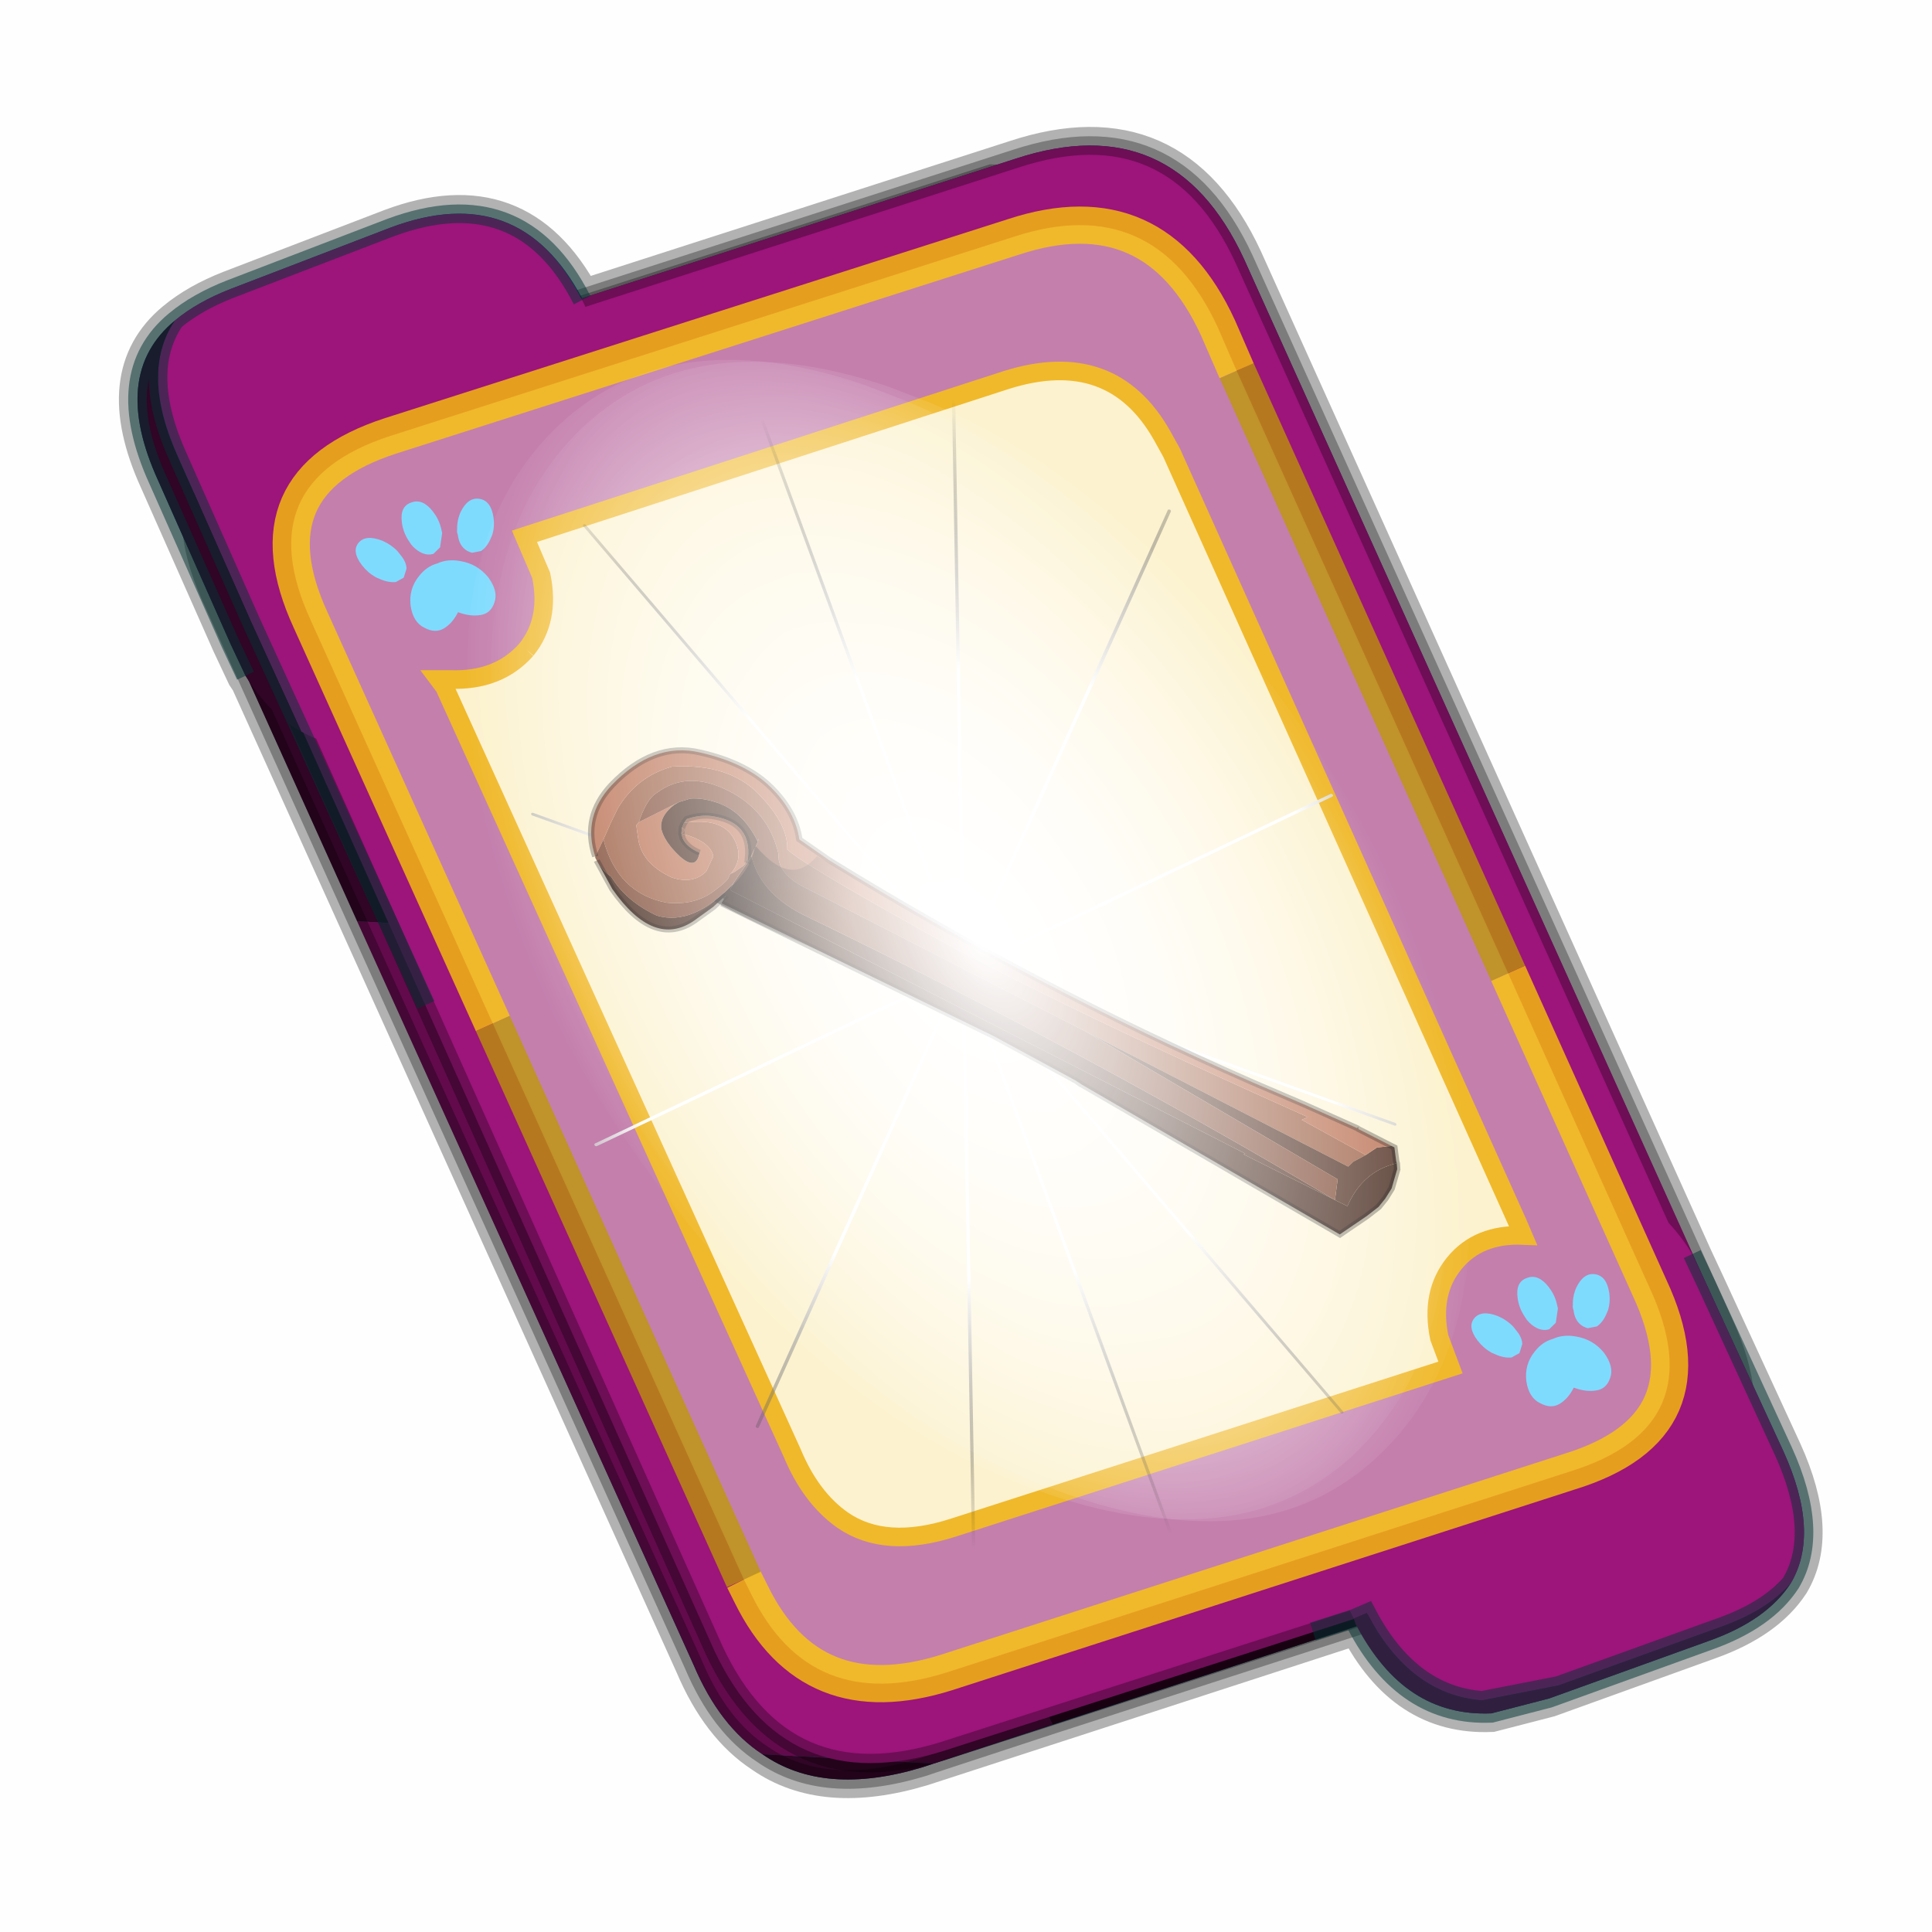 <?xml version='1.0' encoding='UTF-8'?>
<svg xmlns:xlink="http://www.w3.org/1999/xlink" xmlns="http://www.w3.org/2000/svg" version="1.1" width="60px" height="60px" viewBox="0.0 0.0 60.0 60.0"><defs><g id="c1"><path fill="#000000" fill-opacity="0.004" d="M0.0 0.0 L60.0 0.0 60.0 60.0 0.0 60.0 0.0 0.0"/></g><g id="c2"><path fill="#006699" stroke="none" d="M31.5 39.85 L19.8 43.65 Q17.15 44.45 15.5 43.3 14.35 42.55 13.65 40.9 L1.7 14.45 1.6 14.3 1.2 13.45 -0.75 9.05 Q-2.05 6.2 -0.3 4.75 0.3 4.25 1.2 3.9 L5.5 2.25 Q8.95 0.95 10.65 4.15 L22.3 0.4 Q26.55 -1.0 28.45 3.1 L40.55 29.95 40.9 30.7 42.95 35.15 Q43.95 37.35 43.15 38.7 42.5 39.7 40.95 40.25 L36.65 41.8 35.1 42.2 Q32.75 42.3 31.5 39.85"/><path fill="none" stroke="#000000" stroke-width="1.0" stroke-opacity="0.298" d="M31.5 39.85 L19.8 43.65 Q17.15 44.45 15.5 43.3 14.35 42.55 13.65 40.9 L1.7 14.45 1.6 14.3 1.2 13.45 -0.75 9.05 Q-2.05 6.2 -0.3 4.75 0.3 4.25 1.2 3.9 L5.5 2.25 Q8.95 0.95 10.65 4.15 L22.3 0.4 Q26.55 -1.0 28.45 3.1 L40.55 29.95 40.9 30.7 42.95 35.15 Q43.95 37.35 43.15 38.7 42.5 39.7 40.95 40.25 L36.65 41.8 35.1 42.2 Q32.75 42.3 31.5 39.85"/><path fill="#300525" stroke="none" d="M0.75 8.25 L29.8 9.75 25.55 0.9 Q26.9 1.6 27.8 3.55 L40.7 32.15 Q42.6 36.3 38.3 37.65 L23.3 42.5 13.15 21.4 4.6 20.9 0.7 12.25 Q-0.45 9.75 0.75 8.25 M20.1 43.55 L19.8 43.65 Q17.15 44.45 15.5 43.3 L20.1 43.55"/><path fill="#630a4c" stroke="none" d="M25.55 0.9 L29.8 9.75 0.75 8.25 Q1.45 7.3 3.1 6.75 L21.65 0.8 25.55 0.9 M4.6 20.9 L13.15 21.4 23.3 42.5 20.1 43.55 15.5 43.3 Q14.35 42.55 13.65 40.9 L4.6 20.9"/><path fill="none" stroke="#000000" stroke-width="0.5" stroke-opacity="0.302" d="M0.75 8.25 Q-0.45 9.75 0.7 12.25 L4.6 20.9 M23.3 42.5 L38.3 37.65 Q42.6 36.3 40.7 32.15 L27.8 3.55 Q26.9 1.6 25.55 0.9 L21.65 0.8 3.1 6.75 Q1.45 7.3 0.75 8.25 M20.1 43.55 L19.8 43.65 Q17.15 44.45 15.5 43.3 14.35 42.55 13.65 40.9 L4.6 20.9 M20.1 43.55 L23.3 42.5"/><path fill="#9d147b" stroke="none" d="M14.2 40.5 L1.35 11.8 Q-0.5 7.75 3.8 6.35 L22.3 0.4 Q26.55 -1.0 28.45 3.1 L41.35 31.7 Q43.25 35.85 38.9 37.25 L20.4 43.2 Q16.1 44.55 14.2 40.5"/><path fill="none" stroke="#000000" stroke-width="0.5" stroke-opacity="0.302" d="M14.2 40.5 L1.35 11.8 Q-0.5 7.75 3.8 6.35 L22.3 0.4 Q26.55 -1.0 28.45 3.1 L41.35 31.7 Q43.25 35.85 38.9 37.25 L20.4 43.2 Q16.1 44.55 14.2 40.5"/><path fill="#9d147b" stroke="none" d="M31.4 39.65 L31.3 39.45 31.25 39.4 29.25 34.95 Q27.55 31.2 31.25 29.85 L35.6 28.25 Q38.8 27.1 40.5 29.85 L40.9 30.7 42.95 35.15 Q43.95 37.35 43.15 38.7 42.5 39.45 41.2 39.9 L36.9 41.45 34.85 41.85 Q32.9 41.7 31.75 39.5 L31.4 39.65"/><path fill="#630a4c" stroke="none" d="M43.15 38.7 Q42.5 39.7 40.95 40.25 L36.65 41.8 35.1 42.2 Q32.75 42.3 31.45 39.8 L31.4 39.65 31.75 39.5 Q32.9 41.7 34.85 41.85 L36.9 41.45 41.2 39.9 Q42.5 39.45 43.15 38.7"/><path fill="none" stroke="#003333" stroke-width="0.5" stroke-opacity="0.51" d="M43.15 38.7 Q42.5 39.7 40.95 40.25 L36.65 41.8 35.1 42.2 Q32.75 42.3 31.45 39.8 L31.4 39.65 30.3 40.0 31.4 39.65 M40.5 29.85 L40.9 30.7 42.95 35.15 Q43.95 37.35 43.15 38.7 42.5 39.45 41.2 39.9 L36.9 41.45 34.85 41.85 Q32.9 41.7 31.75 39.5 L31.4 39.65"/><path fill="#9d147b" stroke="none" d="M10.65 4.2 L10.85 4.6 12.85 9.05 Q14.5 12.8 10.8 14.15 L6.5 15.8 Q4.5 16.6 3.1 15.8 L1.75 12.85 -0.2 8.45 Q-1.25 6.15 -0.3 4.75 0.3 4.25 1.2 3.9 L5.5 2.25 Q9.0 0.95 10.65 4.2"/><path fill="#300525" stroke="none" d="M-0.3 4.75 Q-1.25 6.15 -0.2 8.45 L1.75 12.85 3.1 15.8 Q2.25 15.35 1.6 14.3 L1.2 13.45 -0.75 9.05 Q-2.05 6.2 -0.3 4.75"/><path fill="none" stroke="#003333" stroke-width="0.5" stroke-opacity="0.51" d="M3.1 15.8 L6.45 23.15 M-0.3 4.75 Q0.3 4.25 1.2 3.9 L5.5 2.25 Q9.0 0.95 10.65 4.2 M3.1 15.8 L1.75 12.85 -0.2 8.45 Q-1.25 6.15 -0.3 4.75 -2.05 6.2 -0.75 9.05 L1.2 13.45 1.6 14.3"/><path fill="#fcf2cf" stroke="none" d="M9.15 13.6 Q9.8 12.8 9.55 11.6 L9.1 10.55 22.05 6.35 Q24.9 5.45 26.25 7.85 L26.5 8.3 35.8 29.0 35.95 29.35 Q34.75 29.3 34.1 30.1 33.45 30.9 33.7 32.1 L34.0 32.9 20.65 37.2 Q18.8 37.8 17.65 37.0 16.8 36.4 16.3 35.2 L6.95 14.6 6.8 14.4 7.1 14.4 Q8.4 14.45 9.15 13.6"/><path fill="#c47fad" stroke="none" d="M9.15 13.6 Q8.4 14.45 7.1 14.4 L6.8 14.4 6.95 14.6 16.3 35.2 Q16.8 36.4 17.65 37.0 18.8 37.8 20.65 37.2 L34.0 32.9 33.7 32.1 Q33.45 30.9 34.1 30.1 34.75 29.3 35.95 29.35 L35.8 29.0 26.5 8.3 26.25 7.85 Q24.9 5.45 22.05 6.35 L9.1 10.55 9.55 11.6 Q9.8 12.8 9.15 13.6 M28.25 6.1 L35.55 22.3 39.35 30.75 Q41.1 34.5 37.2 35.7 L20.45 41.1 Q16.8 42.25 15.2 39.0 L15.0 38.6 8.25 23.65 3.35 12.8 Q1.65 9.1 5.5 7.85 L22.25 2.5 Q26.05 1.25 27.75 4.95 L28.25 6.1"/><path fill="none" stroke="#ffcc00" stroke-width="1.0" stroke-opacity="0.749" d="M35.55 22.3 L39.35 30.75 Q41.1 34.5 37.2 35.7 L20.45 41.1 Q16.8 42.25 15.2 39.0 L15.0 38.6 M8.25 23.65 L3.35 12.8 Q1.65 9.1 5.5 7.85 L22.25 2.5 Q26.05 1.25 27.75 4.95 L28.25 6.1"/><path fill="none" stroke="#bf9900" stroke-width="1.0" stroke-opacity="0.749" d="M28.25 6.1 L35.55 22.3 M15.0 38.6 L8.25 23.65"/><path fill="none" stroke="#f0b92b" stroke-width="0.5" d="M9.15 13.6 Q9.8 12.8 9.55 11.6 L9.1 10.55 22.05 6.35 Q24.9 5.45 26.25 7.85 L26.5 8.3 35.8 29.0 35.95 29.35 Q34.75 29.3 34.1 30.1 33.45 30.9 33.7 32.1 L34.0 32.9 20.65 37.2 Q18.8 37.8 17.65 37.0 16.8 36.4 16.3 35.2 L6.95 14.6 6.8 14.4 7.1 14.4 Q8.4 14.45 9.15 13.6"/></g><g id="c3"><path fill="#7fdbfe" stroke="none" d="M10.75 4.9 Q10.75 4.6 10.9 4.35 11.25 3.45 11.95 2.75 13.3 1.5 14.35 2.1 15.4 2.7 14.95 4.45 14.7 5.4 14.1 6.15 L13.75 6.5 Q13.1 7.15 12.35 7.35 L11.4 7.2 Q10.95 6.9 10.75 6.4 10.5 5.75 10.75 4.9 M7.5 5.9 Q7.0 5.85 6.6 5.5 6.05 5.0 5.8 4.15 L5.7 3.6 Q5.55 2.65 5.8 1.7 6.25 0.0 7.5 0.0 L7.6 0.0 Q8.85 0.0 9.3 1.7 9.55 2.65 9.4 3.6 L9.3 4.15 8.5 5.5 7.6 5.9 7.5 5.9 M4.35 4.9 Q4.6 5.75 4.35 6.4 L3.7 7.2 2.75 7.35 Q2.0 7.15 1.35 6.5 L1.0 6.15 Q0.4 5.4 0.15 4.45 -0.3 2.7 0.75 2.1 1.8 1.5 3.15 2.75 3.85 3.45 4.2 4.35 L4.35 4.9 M5.5 13.7 Q4.45 13.9 3.65 12.95 2.75 12.0 3.2 10.25 3.7 8.5 5.25 7.6 6.4 6.9 7.55 7.0 8.75 6.9 9.9 7.6 11.45 8.5 11.95 10.25 12.35 12.0 11.5 12.95 10.7 13.9 9.65 13.7 8.55 13.5 7.55 12.6 6.55 13.5 5.5 13.7"/></g><g id="c4"><g><use transform="matrix(1.0,0.0,0.0,1.0,0.0,0.0)" xlink:href="#c3"/></g></g><radialGradient gradientUnits="userSpaceOnUse" r="819.2" cx="0" cy="0" spreadMethod="pad" gradientTransform="matrix(0.091,0.0,0.0,0.091,0.6,3.4)" id="gradient1"><stop offset="0.0" stop-color="#ffffff"/><stop offset="1.0" stop-color="#ffffff" stop-opacity="0.0"/></radialGradient><g id="c5"><path stroke="none" fill="url(#gradient1)" d="M36.65 -54.65 Q60.05 -42.0 69.75 -17.95 80.55 8.9 68.0 34.1 55.45 59.35 26.8 68.2 -1.8 77.05 -29.7 64.3 -57.6 51.6 -68.45 24.75 -79.3 -2.05 -66.75 -27.25 L-66.7 -27.3 Q-54.1 -52.5 -25.5 -61.4 3.1 -70.2 31.0 -57.5 L36.65 -54.65"/></g><g id="c6"><g><use transform="matrix(1.0,0.0,0.0,1.0,0.0,0.0)" xlink:href="#c5"/></g></g><radialGradient gradientUnits="userSpaceOnUse" r="819.2" cx="0" cy="0" spreadMethod="pad" gradientTransform="matrix(0.209,0.0,0.0,0.177,67.15,107.2)" id="gradient2"><stop offset="0.357" stop-color="#ffffff"/><stop offset="0.671" stop-opacity="0.0"/></radialGradient><g id="c7"><path fill="none" stroke-linejoin="round" stroke-linecap="round" stroke="url(#gradient2)" stroke-width="0.5" d="M136.55 165.8 L68.6 106.0 68.4 106.0 118.25 201.5 M68.3 105.8 L68.35 105.8 68.3 105.8 68.3 105.85 68.4 106.0 68.3 106.0 86.55 211.5 M68.3 105.8 L68.3 105.85 68.3 106.0 68.15 105.95 18.25 151.55 M68.3 105.85 L68.25 105.85 68.3 106.0 50.0 193.2 M68.25 105.85 L68.15 105.95 0.05 97.7 M68.3 105.85 L68.25 105.8 68.25 105.85 M68.25 105.8 L68.2 105.7 0.0 45.7 M68.3 105.8 L68.25 105.75 68.25 105.8 M68.25 105.75 L68.2 105.7 18.25 10.05 M68.6 106.0 L68.35 105.8 118.25 60.15 M86.6 18.35 L68.3 105.8 M136.6 114.25 L68.6 106.0 M68.25 105.75 L49.95 0.05"/></g><g id="c8"><g><use transform="matrix(1.0,0.0,0.0,1.0,0.0,0.0)" xlink:href="#c7"/></g></g><g id="c9"><g><use transform="matrix(1.0,0.0,0.0,1.0,0.0,0.0)" xlink:href="#c2"/></g><g><use transform="matrix(0.239,-0.087,0.1,0.234,34.25,31.15)" xlink:href="#c4"/></g><g><use transform="matrix(0.239,-0.087,0.1,0.234,4.25,10.3)" xlink:href="#c4"/></g><g><use transform="matrix(0.141,-0.038,0.111,0.226,20.25,20.65)" filter="url(#filter7)" xlink:href="#c6"/></g><g><use transform="matrix(-0.155,0.051,0.084,0.147,22.6,3.15)" filter="url(#filter8)" xlink:href="#c8"/></g></g><filter id="filter7"><feColorMatrix in="SourceGraphic" type="matrix" values="0.0 0.0 0.0 0.0 0.797 0.0 0.0 0.0 0.0 0.598 0.0 0.0 0.0 0.0 0.199 0.0 0.0 0.0 1.0 0.0" result="cxform"/><feComposite operator="in" in2="SourceGraphic" result="color-xform"/></filter><filter id="filter8"><feColorMatrix in="SourceGraphic" type="matrix" values="0.0 0.0 0.0 0.0 0.996 0.0 0.0 0.0 0.0 0.996 0.0 0.0 0.0 0.0 0.996 0.0 0.0 0.0 1.0 0.0" result="cxform"/><feComposite operator="in" in2="SourceGraphic" result="color-xform"/></filter><linearGradient gradientUnits="userSpaceOnUse" x1="-819.2" x2="819.2" spreadMethod="pad" gradientTransform="matrix(-0.003,0.005,0.001,0.001,13.35,-7.9)" id="gradient3"><stop offset="0.0" stop-opacity="0.502"/><stop offset="1.0" stop-opacity="0.0"/></linearGradient><g id="c10"><path fill="#a1664c" stroke="none" d="M-21.5 25.55 L-18.3 20.9 -18.85 20.9 Q-4.95 4.15 1.3 -5.05 7.55 -14.25 7.9 -15.55 6.85 -17.4 7.8 -20.6 8.75 -23.8 12.9 -25.35 15.8 -25.75 18.4 -24.0 L19.6 -23.05 19.65 -23.0 20.65 -22.15 Q21.75 -17.7 18.6 -15.45 16.8 -14.4 15.0 -14.75 13.15 -15.15 13.1 -15.45 L13.0 -15.5 12.9 -15.55 Q11.35 -16.25 11.3 -17.9 11.2 -20.0 14.25 -20.8 L14.6 -20.5 Q14.25 -20.2 14.85 -20.1 13.1 -18.65 13.45 -17.4 L14.55 -16.5 Q16.0 -15.95 17.25 -17.15 18.9 -19.2 18.1 -21.2 L17.75 -22.15 17.45 -22.3 Q15.95 -23.8 15.0 -23.9 11.95 -24.6 9.85 -21.8 7.75 -19.05 8.7 -15.5 9.5 -14.2 8.35 -12.45 L-6.3 7.45 -19.8 25.85 -20.35 25.65 -21.5 25.55"/><path fill="#58382b" stroke="none" d="M14.4 -14.0 L14.35 -13.9 14.05 -14.1 14.4 -14.0 M-23.4 27.15 L-23.45 26.95 -23.85 25.9 -23.7 25.7 -22.6 25.35 -21.5 25.55 -20.35 25.65 -19.8 25.85 -6.3 7.45 -18.55 26.45 -17.55 27.9 Q-5.05 8.25 9.4 -10.3 11.55 -13.3 10.7 -16.25 L11.3 -15.8 11.25 -15.85 13.1 -14.75 13.0 -14.8 13.55 -14.4 13.5 -14.25 -12.95 21.6 -12.8 21.6 -17.55 27.9 -18.2 28.75 Q-20.65 26.65 -23.4 27.15 M-22.0 23.4 L-22.0 23.35 -22.05 23.25 -22.0 23.25 -21.95 23.3 -22.0 23.4 M9.7 -17.1 L9.7 -17.05 9.5 -17.3 9.7 -17.1"/><path fill="#bd7558" stroke="none" d="M5.3 -13.35 L6.65 -15.9 Q5.85 -18.1 6.65 -20.65 7.45 -23.25 10.35 -25.5 13.25 -27.8 17.95 -25.9 21.3 -24.5 21.9 -21.15 L20.65 -22.15 19.65 -23.0 19.6 -23.05 18.4 -24.0 Q15.8 -25.75 12.9 -25.35 8.75 -23.8 7.8 -20.6 6.85 -17.4 7.9 -15.55 7.55 -14.25 1.3 -5.05 -4.95 4.15 -18.85 20.9 L-18.3 20.9 -21.5 25.55 -22.6 25.35 -23.7 25.7 -22.0 23.4 -21.95 23.3 -19.0 19.75 -16.25 16.55 Q-4.35 2.45 5.3 -13.35 M17.45 -22.3 L17.75 -22.15 18.1 -21.2 Q18.9 -19.2 17.25 -17.15 16.0 -15.95 14.55 -16.5 L13.45 -17.4 Q13.1 -18.65 14.85 -20.1 L14.95 -19.7 Q15.0 -18.9 14.3 -18.1 15.25 -16.85 15.85 -18.45 16.4 -20.05 16.1 -21.1 15.7 -22.1 14.25 -22.45 L13.85 -22.5 17.45 -22.3 M14.85 -20.1 Q14.25 -20.2 14.6 -20.5 L14.85 -20.1 M14.25 -20.8 Q11.2 -20.0 11.3 -17.9 11.35 -16.25 12.9 -15.55 L12.6 -15.55 11.6 -15.75 11.05 -16.15 Q9.45 -18.6 11.75 -20.25 12.6 -20.9 13.9 -21.0 L14.25 -20.8"/><path fill="#85523e" stroke="none" d="M21.9 -21.15 L21.95 -21.05 21.95 -20.8 Q21.95 -19.85 21.55 -19.15 21.45 -16.85 19.8 -14.8 17.6 -12.85 13.1 -14.75 L11.25 -15.85 11.05 -16.15 11.6 -15.75 12.6 -15.55 12.9 -15.55 13.0 -15.5 13.1 -15.45 Q13.15 -15.15 15.0 -14.75 16.8 -14.4 18.6 -15.45 21.75 -17.7 20.65 -22.15 L21.9 -21.15 M17.45 -22.3 L13.85 -22.5 13.75 -22.5 12.85 -22.4 Q12.0 -22.1 11.2 -21.35 9.6 -19.9 9.7 -17.1 L9.5 -17.3 9.7 -17.05 10.7 -16.25 Q11.55 -13.3 9.4 -10.3 -5.05 8.25 -17.55 27.9 L-18.55 26.45 -6.3 7.45 8.35 -12.45 Q9.5 -14.2 8.7 -15.5 7.75 -19.05 9.85 -21.8 11.95 -24.6 15.0 -23.9 15.95 -23.8 17.45 -22.3"/><path fill="#4d3125" stroke="none" d="M21.95 -20.8 L21.95 -18.2 Q21.3 -12.45 17.3 -13.25 L15.45 -13.65 14.4 -14.0 14.05 -14.1 14.35 -13.9 14.7 -13.65 0.45 4.85 -3.7 10.8 -3.95 11.25 -16.55 30.6 -19.2 30.1 -20.4 29.8 -21.2 29.4 -22.05 28.85 -23.2 27.6 -23.4 27.15 Q-20.65 26.65 -18.2 28.75 L-17.55 27.9 -12.8 21.6 -12.95 21.6 13.5 -14.25 13.55 -14.4 13.0 -14.8 13.1 -14.75 Q17.6 -12.85 19.8 -14.8 21.45 -16.85 21.55 -19.15 21.95 -19.85 21.95 -20.8 M13.85 -22.5 L14.25 -22.45 Q15.7 -22.1 16.1 -21.1 16.4 -20.05 15.85 -18.45 15.25 -16.85 14.3 -18.1 15.0 -18.9 14.95 -19.7 L14.85 -20.1 14.6 -20.5 14.25 -20.8 13.9 -21.0 Q12.6 -20.9 11.75 -20.25 9.45 -18.6 11.05 -16.15 L11.25 -15.85 11.3 -15.8 10.7 -16.25 9.7 -17.05 9.7 -17.1 Q9.6 -19.9 11.2 -21.35 12.0 -22.1 12.85 -22.4 L13.75 -22.5 13.85 -22.5"/><path fill="none" stroke="#000000" stroke-width="0.5" stroke-opacity="0.302" d="M5.3 -13.35 L6.65 -15.9 Q5.85 -18.1 6.65 -20.65 7.45 -23.25 10.35 -25.5 13.25 -27.8 17.95 -25.9 21.3 -24.5 21.9 -21.15 M21.95 -20.8 L21.95 -18.2 Q21.3 -12.45 17.3 -13.25 L15.45 -13.65 14.4 -14.0 14.35 -13.9 M14.3 -18.1 Q15.0 -18.9 14.95 -19.7 L14.85 -20.1 14.6 -20.5 14.25 -20.8 M11.3 -15.8 L11.25 -15.85 11.05 -16.15 Q9.45 -18.6 11.75 -20.25 12.6 -20.9 13.9 -21.0 L14.25 -20.8 M14.4 -14.0 L14.05 -14.1"/><path fill="none" stroke="#000000" stroke-width="0.5" stroke-opacity="0.333" d="M14.7 -13.65 L0.45 4.85 -3.7 10.8 -3.9 11.2 -3.95 11.25 -16.55 30.6 -19.2 30.1 -20.4 29.8 -21.2 29.4 -22.05 28.85 -23.2 27.6 -23.4 27.15 -23.45 26.95 -23.85 25.9 -23.7 25.7 -22.0 23.4 -21.95 23.3 -19.0 19.75 -16.25 16.55 Q-4.35 2.45 5.3 -13.35 M-3.7 10.8 L-3.95 11.25"/><path stroke="none" fill="url(#gradient3)" d="M6.05 -14.1 Q9.1 -12.6 10.0 -16.7 L10.1 -16.8 Q11.5 -14.85 15.15 -14.05 11.75 -9.15 7.3 -4.6 L2.05 -8.2 6.05 -14.1"/></g><g id="c11"><g><use transform="matrix(1.0,0.0,0.0,1.0,0.0,0.0)" xlink:href="#c10"/></g></g><g id="c12"><g><use transform="matrix(2.163,0.181,-0.181,2.163,65.3,62.15)" xlink:href="#c11"/></g></g><g id="c13"><g><use transform="matrix(1.0,0.0,0.0,1.0,6.3,53.35)" xlink:href="#c9"/></g><g><use transform="matrix(-0.146,0.049,0.062,0.14,33.05,63.95)" xlink:href="#c12"/></g><g><use transform="matrix(0.141,-0.038,0.111,0.226,27.2,74.05)" filter="url(#filter13)" xlink:href="#c6"/></g></g><filter id="filter13"><feColorMatrix in="SourceGraphic" type="matrix" values="1.0 0.0 0.0 0.0 0.0 0.0 1.0 0.0 0.0 0.0 0.0 0.0 1.0 0.0 0.0 0.0 0.0 0.0 0.23 0.0" result="cxform"/><feComposite operator="in" in2="SourceGraphic" result="color-xform"/></filter></defs><g><g><use transform="matrix(1.0,0.0,0.0,1.0,0.0,0.0)" xlink:href="#c1"/></g><g><use transform="matrix(1.155,0.0,0.0,1.155,-1.5,-57.15)" xlink:href="#c13"/></g></g></svg>